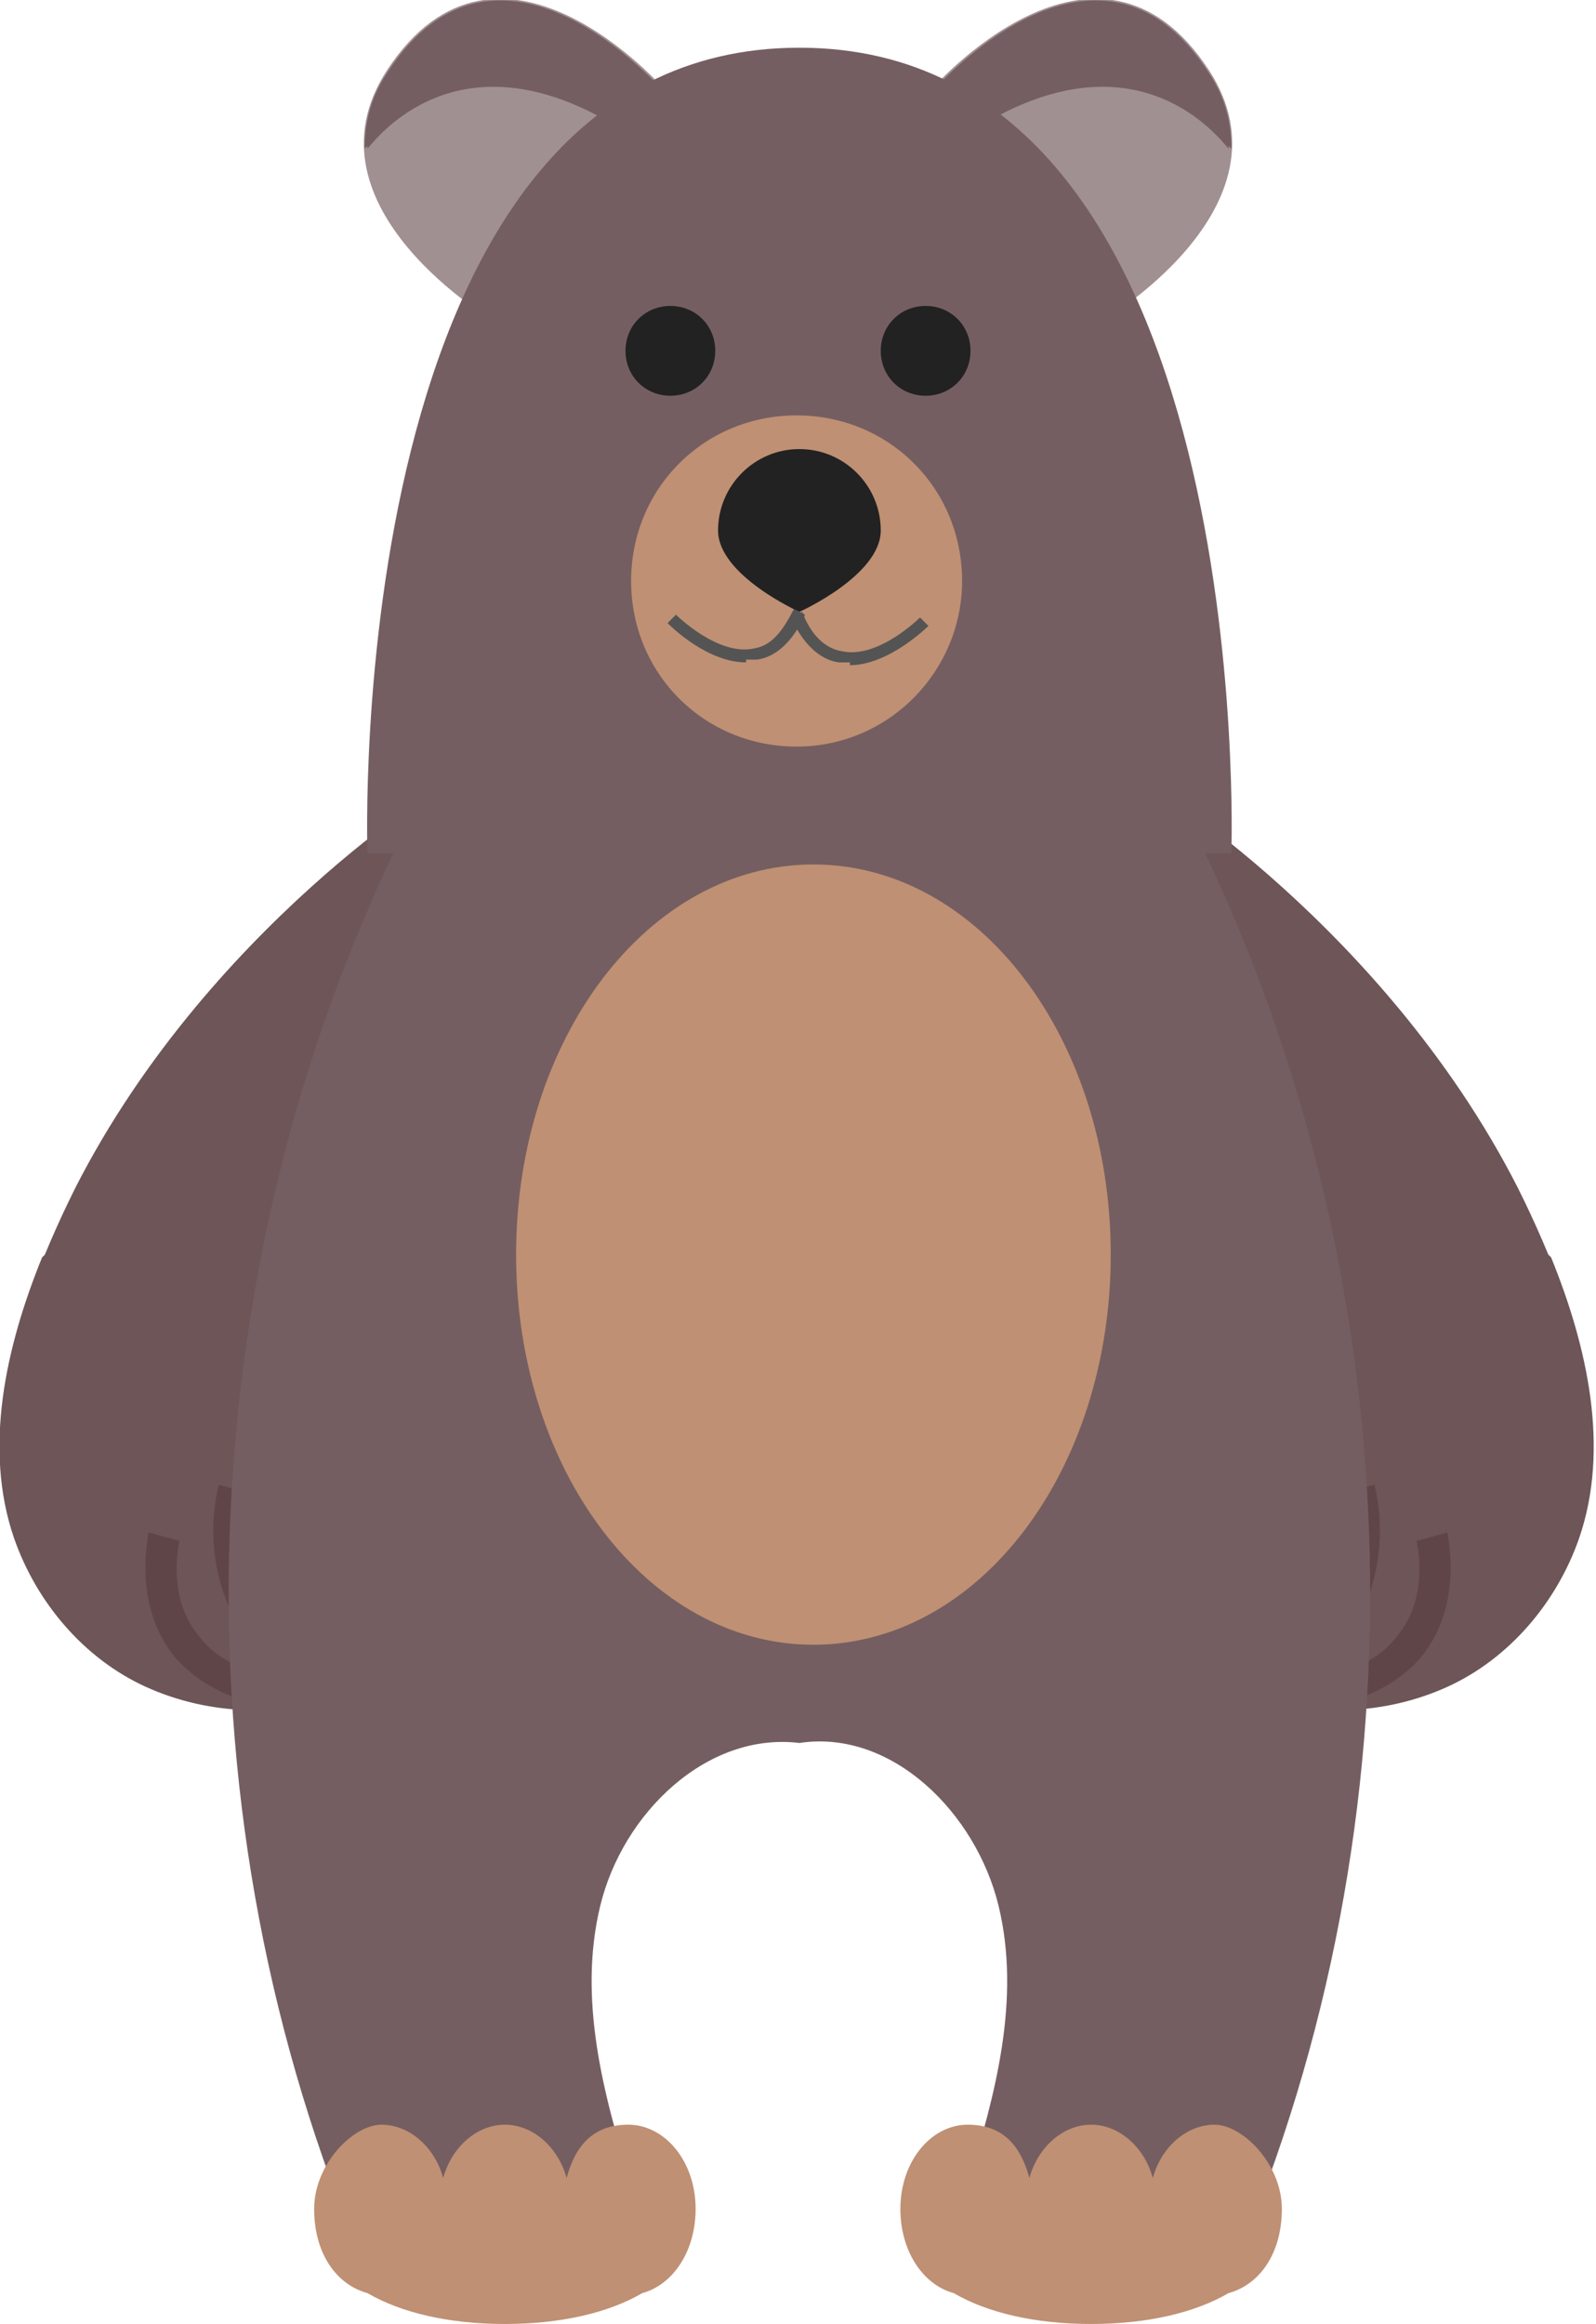 <?xml version="1.0" encoding="UTF-8"?><svg id="Layer_2" xmlns="http://www.w3.org/2000/svg" xmlns:xlink="http://www.w3.org/1999/xlink" viewBox="0 0 56.9 82.8"><defs><style>.cls-1{fill:#604548;}.cls-1,.cls-2,.cls-3,.cls-4,.cls-5,.cls-6,.cls-7,.cls-8{stroke-width:0px;}.cls-2{fill:#a09092;}.cls-3{fill:#222;}.cls-4{fill:none;}.cls-5{fill:#755e61;}.cls-9{clip-path:url(#clippath-1);}.cls-6{fill:#6d5558;}.cls-7{fill:#bf9073;}.cls-8{fill:#545454;}.cls-10{clip-path:url(#clippath);}</style><clipPath id="clippath"><path class="cls-4" d="M1.5,44.8c-1.3,3.2-2.1,6.8-1,10,.8,2.3,2.5,4.3,4.7,5.3,2.2,1,4.8,1.1,7.1.3,1.9-10.6,2.5-21.4,1.9-32.1,0,0-8.3,6-12.6,16.4Z"/></clipPath><clipPath id="clippath-1"><path class="cls-4" d="M55.3,44.8c1.3,3.2,2.1,6.8,1,10-.8,2.3-2.5,4.3-4.7,5.3-2.2,1-4.8,1.1-7.1.3-1.9-10.6-3.6-21.4-3-32.1,0,0,9.5,6,13.7,16.4Z"/></clipPath></defs><g id="Layer_1-2"><g class="cls-10"><path class="cls-6" d="M1.5,44.8c-1.3,3.2-2.1,6.8-1,10,.8,2.3,2.5,4.3,4.7,5.3,2.2,1,4.8,1.1,7.1.3,1.9-10.6,3.6-21.4,3-32.1,0,0-9.5,6-13.7,16.4Z"/><path class="cls-1" d="M12.5,61.1c-1.7-.5-3.1-1.7-4-3.2-.9-1.5-1.1-3.4-.7-5l1.1.3c-.3,1.4-.1,3,.6,4.2.7,1.3,1.9,2.2,3.3,2.7l-.3,1.1Z"/><path class="cls-1" d="M11.7,61c-2.6,0-4.4-.7-5.5-2-1.5-1.9-.9-4.3-.9-4.4l1.1.3s-.5,2,.7,3.4c.9,1.2,2.7,1.7,5.2,1.6v1.1c-.2,0-.4,0-.5,0Z"/></g><g class="cls-9"><path class="cls-6" d="M55.3,44.8c1.3,3.2,2.1,6.8,1,10-.8,2.3-2.5,4.3-4.7,5.3-2.2,1-4.8,1.1-7.1.3-1.9-10.6-2.5-21.4-1.9-32.1,0,0,8.3,6,12.6,16.4Z"/><path class="cls-1" d="M44.3,61.1c1.7-.5,3.1-1.7,4-3.2.9-1.5,1.1-3.4.7-5l-1.1.3c.3,1.4.1,3-.6,4.2-.7,1.3-1.9,2.2-3.3,2.7l.3,1.1Z"/><path class="cls-1" d="M45.2,61c2.6,0,4.4-.7,5.5-2,1.5-1.9.9-4.3.9-4.4l-1.1.3s.5,2-.7,3.4c-.9,1.2-2.7,1.7-5.2,1.6v1.1c.2,0,.4,0,.5,0Z"/></g><path class="cls-5" d="M41.6,27.7c-4.1-.5-8.2-.2-12.2.3-4.4-.5-9.9-.8-14-.3-8.2,15.1-9.5,33.8-3.6,50,3.6,0,7.1,0,10.7.1-1-3.2-1.9-6.6-1.1-9.9s3.8-6.2,7.1-5.8c3.3-.5,6.3,2.5,7.1,5.8.8,3.3-.1,6.7-1.1,9.9,3.6,0,7.1,0,10.7-.1,5.9-16.2,4.6-34.8-3.6-50Z"/><path class="cls-7" d="M39.6,44.7c0,7.7-4.7,13.9-10.6,13.9s-10.6-6.2-10.6-13.9,4.7-13.9,10.6-13.9,10.6,6.2,10.6,13.9Z"/><path class="cls-7" d="M24.8,78.7c0-1.7-1.1-3-2.4-3s-1.9.8-2.2,1.9c-.3-1.1-1.2-1.9-2.2-1.9s-1.9.8-2.2,1.9c-.3-1.1-1.2-1.9-2.2-1.9s-2.4,1.4-2.4,3,.8,2.7,1.9,3c1.2.7,2.9,1.1,4.9,1.1s3.7-.4,4.9-1.1c1.1-.3,1.9-1.5,1.9-3Z"/><path class="cls-7" d="M32.1,78.7c0-1.7,1.1-3,2.4-3s1.9.8,2.2,1.9c.3-1.1,1.2-1.9,2.2-1.9s1.9.8,2.2,1.9c.3-1.1,1.2-1.9,2.2-1.9s2.4,1.4,2.4,3-.8,2.7-1.9,3c-1.2.7-2.9,1.1-4.9,1.1s-3.7-.4-4.9-1.1c-1.1-.3-1.9-1.5-1.9-3Z"/><path class="cls-2" d="M33.2,3.2s5.9-6.8,9.9-.7c3.2,4.9-3.9,9-3.9,9l-6-8.4Z"/><path class="cls-5" d="M43.8,5.2s0,0,.1.1c0-.9-.2-1.8-.8-2.7-4-6.2-9.9.7-9.9.7l1.1,1.6c5.9-4,9-.2,9.5.4Z"/><path class="cls-2" d="M23.7,3.2s-5.9-6.8-9.9-.7c-3.2,4.9,3.9,9,3.9,9l6-8.4Z"/><path class="cls-5" d="M13.1,5.2s0,0-.1.1c0-.9.2-1.8.8-2.7,4-6.2,9.9.7,9.9.7l-1.1,1.6c-5.9-4-9-.2-9.5.4Z"/><path class="cls-5" d="M28.5,1.7c-16.4,0-15.4,28.7-15.4,28.7h30.8S44.9,1.7,28.5,1.7Z"/><path class="cls-3" d="M34.6,12.5c0,.9-.7,1.6-1.6,1.6s-1.6-.7-1.6-1.6.7-1.6,1.6-1.6,1.6.7,1.6,1.6Z"/><path class="cls-3" d="M25.5,12.5c0,.9-.7,1.6-1.6,1.6s-1.6-.7-1.6-1.6.7-1.6,1.6-1.6,1.6.7,1.6,1.6Z"/><path class="cls-7" d="M34.3,20.7c0,3.2-2.6,5.9-5.9,5.9s-5.9-2.6-5.9-5.9,2.6-5.9,5.9-5.9,5.9,2.6,5.9,5.9Z"/><path class="cls-3" d="M31.4,18.9c0,1.6-2.9,2.9-2.9,2.9,0,0-2.9-1.3-2.9-2.9s1.3-2.9,2.9-2.9,2.9,1.3,2.9,2.9Z"/><path class="cls-8" d="M26.6,23.6c-1.4,0-2.7-1.3-2.8-1.4l.3-.3s1.5,1.5,2.8,1.2c.6-.1,1-.6,1.4-1.4l.4.2c-.4.9-1,1.5-1.7,1.6-.1,0-.3,0-.4,0Z"/><path class="cls-8" d="M30.3,23.6c-.1,0-.3,0-.4,0-.7-.1-1.3-.7-1.7-1.6l.4-.2c.3.8.8,1.3,1.4,1.4,1.3.3,2.8-1.2,2.8-1.2l.3.3c0,0-1.4,1.4-2.8,1.4Z"/></g></svg>